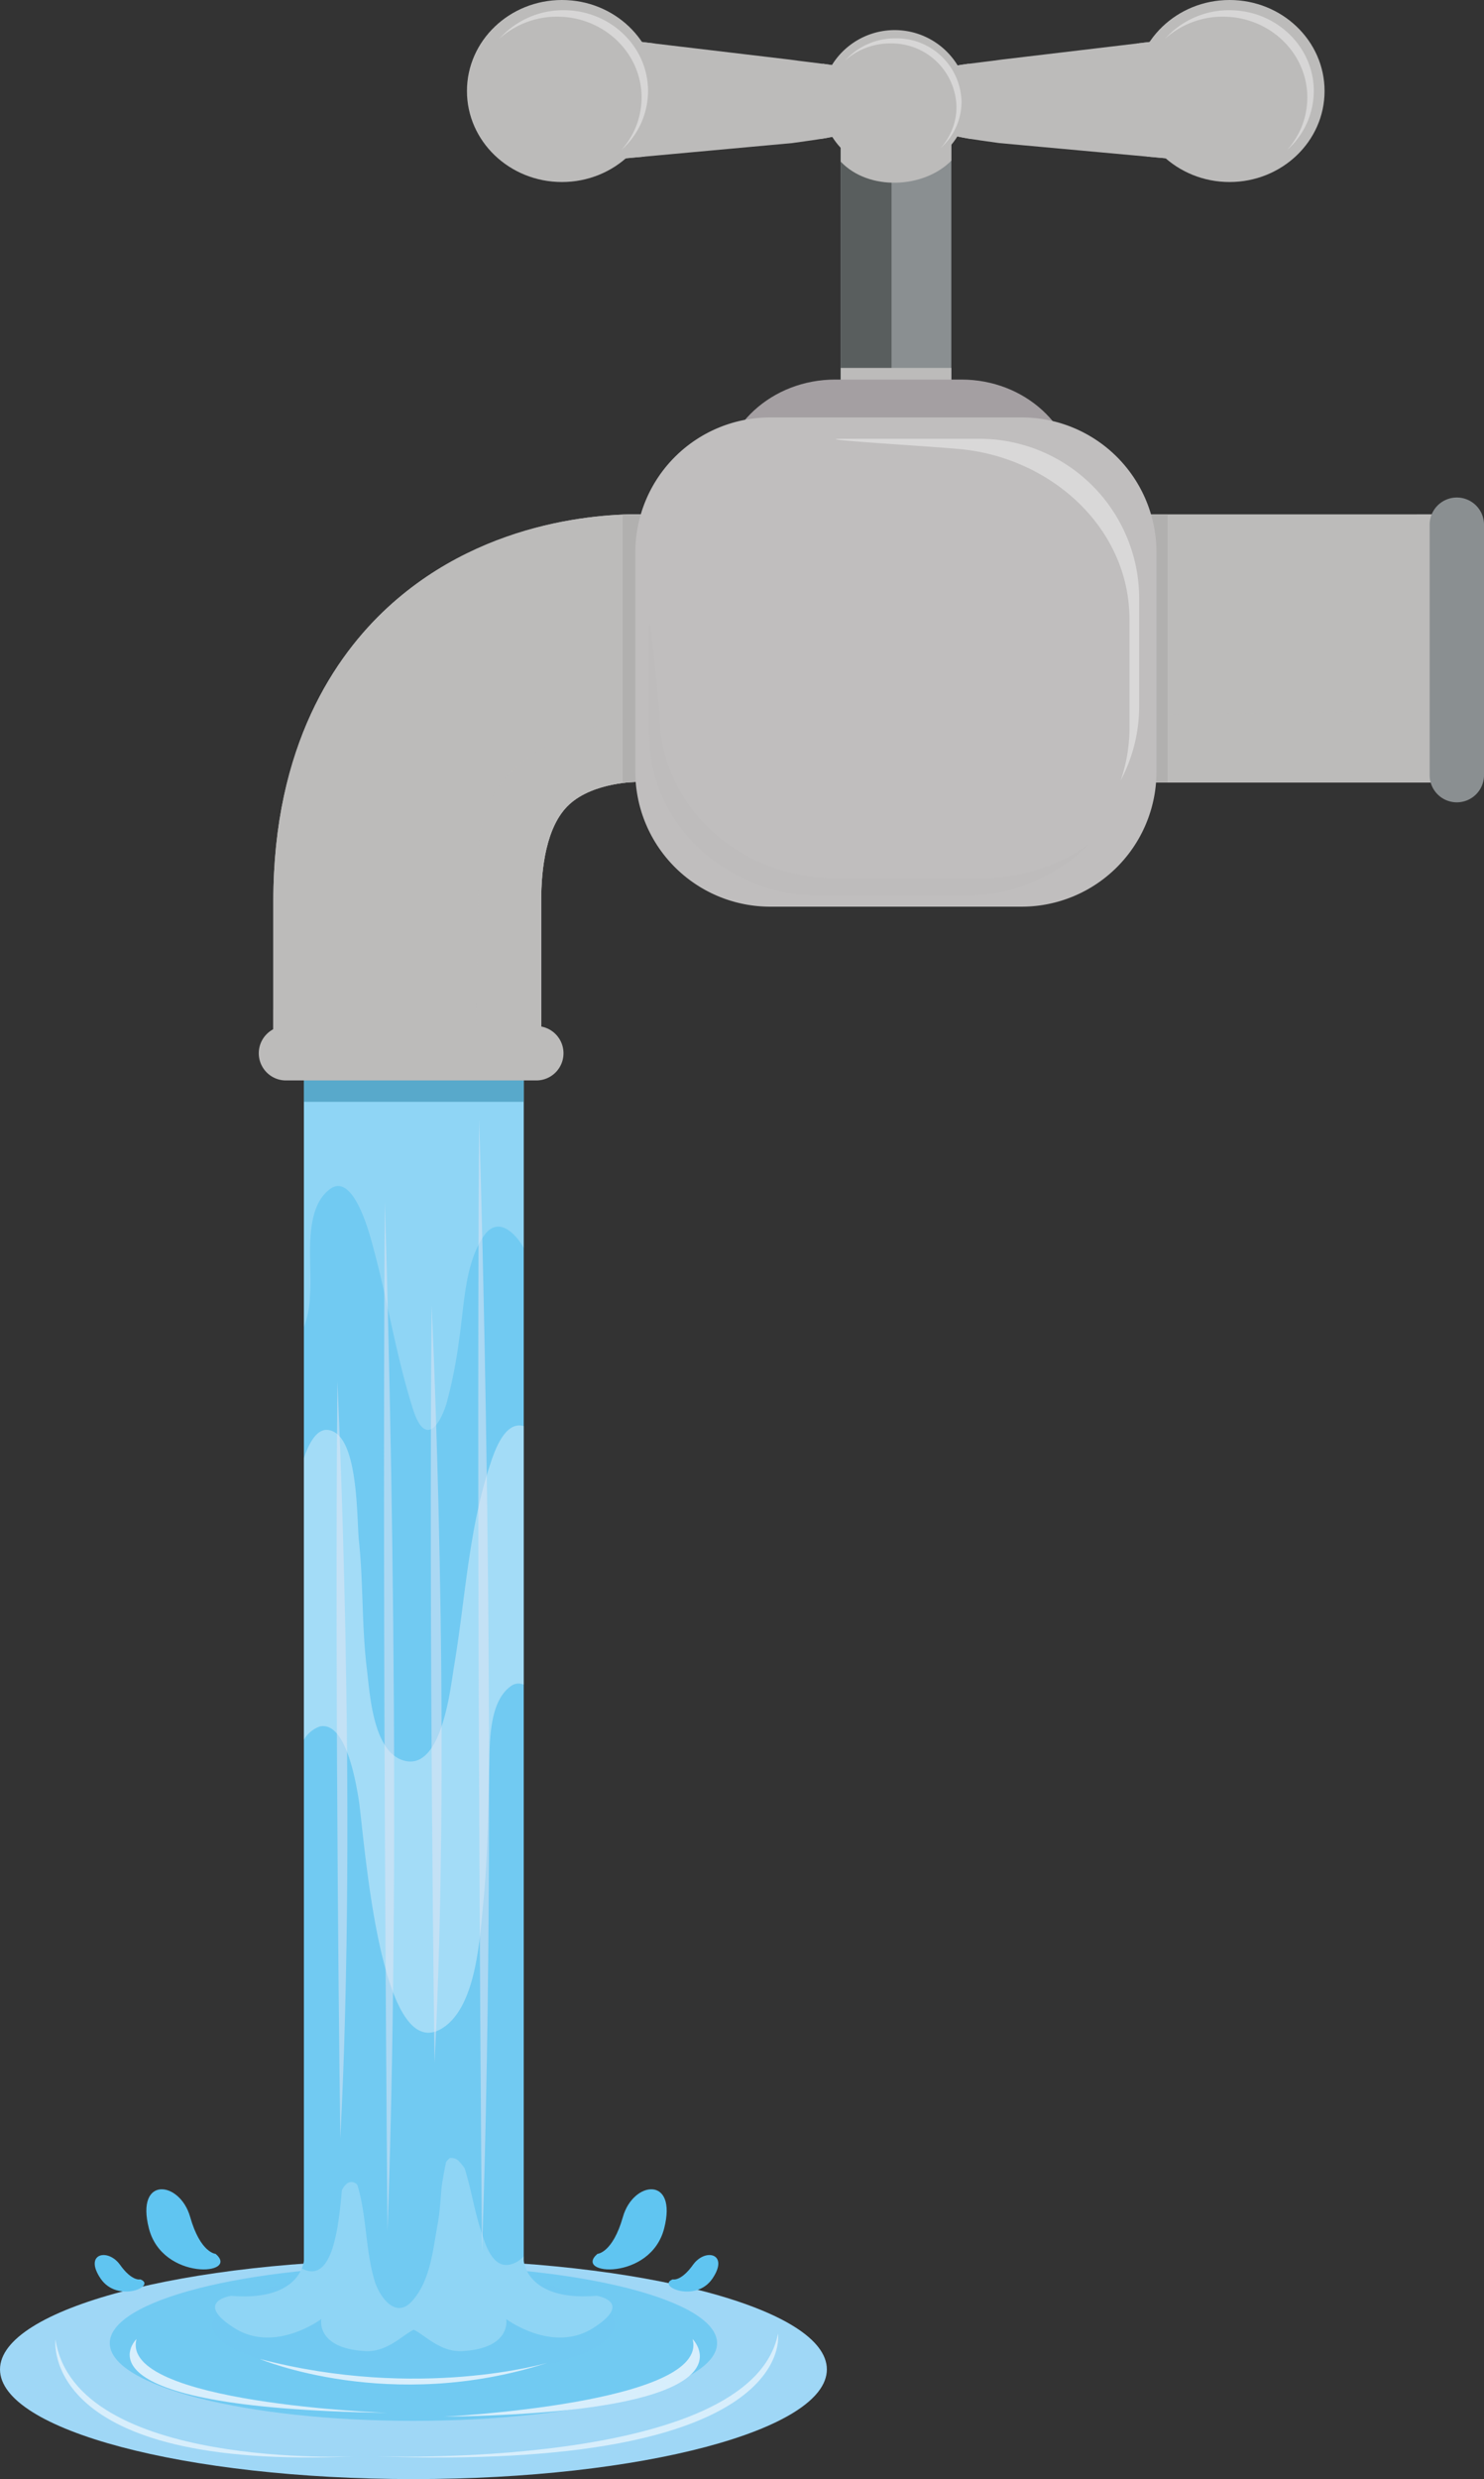 <svg xmlns="http://www.w3.org/2000/svg" width="248.874" height="415.635" viewBox="0 0 248.874 415.635">
  <rect x="0" y="0" width="248.874" height="415.635" fill="#333333" stroke="none"/>
  <g id="Grupo_15975" data-name="Grupo 15975" transform="translate(-1159.126 -6967)">
    <g id="Grupo_15974" data-name="Grupo 15974" transform="translate(1152.794 6956.149)">
      <g id="Grupo_15956" data-name="Grupo 15956" transform="translate(6.332 389.706)">
        <path id="Trazado_32502" data-name="Trazado 32502" d="M145,307.927c0,10.156-31.041,18.39-69.334,18.39s-69.332-8.234-69.332-18.39,31.043-18.39,69.332-18.39S145,297.771,145,307.927Z" transform="translate(-6.332 -289.537)" fill="#9fd7f6"/>
        <path id="Trazado_32503" data-name="Trazado 32503" d="M121.723,303.274c0,7.19-22.8,13.021-50.926,13.021s-50.924-5.831-50.924-13.021,22.8-13.019,50.924-13.019S121.723,296.086,121.723,303.274Z" transform="translate(-1.465 -289.279)" fill="#71caf2"/>
        <path id="Trazado_32504" data-name="Trazado 32504" d="M100,299.925c0,4.943-15.109,8.952-33.747,8.952s-33.745-4.009-33.745-8.952,15.109-8.952,33.745-8.952S100,294.982,100,299.925Z" transform="translate(3.077 -289.021)" fill="#71caf2" opacity="0.7" style="mix-blend-mode: multiply;isolation: isolate"/>
      </g>
      <g id="Grupo_15973" data-name="Grupo 15973" transform="translate(15.607 10.851)">
        <g id="Grupo_15957" data-name="Grupo 15957" transform="translate(0 391.258)">
          <path id="Trazado_32505" data-name="Trazado 32505" d="M102.787,299.32s12.369,12.229-41.665,13.019C61.122,312.339,105.718,310.108,102.787,299.32Z" transform="translate(4.086 -298.424)" fill="#d7eefc"/>
          <path id="Trazado_32506" data-name="Trazado 32506" d="M23.476,299.32S11.432,310.9,65.467,311.691C65.467,311.691,20.545,310.108,23.476,299.32Z" transform="translate(-9.856 -298.424)" fill="#d7eefc"/>
          <path id="Trazado_32507" data-name="Trazado 32507" d="M86.632,302.423s-21.493,6.374-48.257-.647C38.375,301.776,60.206,310.975,86.632,302.423Z" transform="translate(-4.09 -297.541)" fill="#d7eefc"/>
          <path id="Trazado_32508" data-name="Trazado 32508" d="M120.276,298.661s3.757,23.17-67.953,20.553C52.323,319.214,115.69,321.633,120.276,298.661Z" transform="translate(0.924 -298.661)" fill="#d7eefc"/>
          <path id="Trazado_32509" data-name="Trazado 32509" d="M13.18,299.379s-2.788,22.08,50.41,19.584C63.59,318.963,16.581,321.267,13.18,299.379Z" transform="translate(-13.155 -298.403)" fill="#d7eefc"/>
        </g>
        <g id="Grupo_15971" data-name="Grupo 15971" transform="translate(26.8)">
          <g id="Grupo_15959" data-name="Grupo 15959" transform="translate(0 173.983)">
            <path id="Trazado_32510" data-name="Trazado 32510" d="M35.55,349.761c11.718.976,12.206-5.859,12.206-5.859V138.833H84.623V343.9s.489,6.835,12.208,5.859c0,0,6.347.976-.488,5.371s-14.648-1.465-14.648-1.465.976,4.883-7.325,5.371c-3.751.222-6.4-2.769-8.18-3.578-1.782.809-4.429,3.8-8.181,3.578-8.3-.488-7.323-5.371-7.323-5.371s-7.811,5.859-14.648,1.465S35.55,349.761,35.55,349.761Z" transform="translate(-32.868 -138.833)" fill="#71caf2"/>
            <path id="Trazado_32511" data-name="Trazado 32511" d="M78.515,230.369c-3.691,2.658-3.5,9.418-3.611,13.537-.2,7.561-.235,15.136-.992,22.67-.591,5.87-1.108,17.463-6.843,21.109C56.4,294.475,53.912,254.773,53,249.269c-.457-2.761-2.137-13.065-6.49-12.157a5.059,5.059,0,0,0-2.693,2.243V192.132c.9-2.632,2.2-4.969,4.077-4.724,5.141.674,4.75,14.744,5.155,18.564.76,7.155.455,14.379,1.336,21.535.506,4.108.994,13.74,6.112,15.3,6.471,1.964,7.9-12.2,8.5-15.74,1.853-10.969,2.417-22.5,5.825-33.147.7-2.182,2.447-8.11,5.832-7.168l.027.012v43.348A2.094,2.094,0,0,0,78.515,230.369Z" transform="translate(-28.932 -121.647)" fill="#d7eefc" opacity="0.5" style="mix-blend-mode: screen;isolation: isolate"/>
            <path id="Trazado_32512" data-name="Trazado 32512" d="M74.056,171.981c-3.29,4.64-3.359,12-4.2,17.41a78.455,78.455,0,0,1-2.092,10.672c-1.139,3.768-3.62,7.444-5.663,1-2.81-8.857-4.184-17.947-6.6-26.872-.487-1.8-3.254-13.1-7.363-9.947-4.689,3.6-2.824,12.757-3.3,17.841a16.336,16.336,0,0,1-1.015,5.271V138.833H80.686v35.236C79.256,171.548,76.381,168.7,74.056,171.981Z" transform="translate(-28.932 -138.833)" fill="#d7eefc" opacity="0.3" style="mix-blend-mode: screen;isolation: isolate"/>
            <rect id="Rectángulo_3843" data-name="Rectángulo 3843" width="36.867" height="10.741" transform="translate(14.888 0.001)" fill="#4197b9" opacity="0.7" style="mix-blend-mode: multiply;isolation: isolate"/>
            <path id="Trazado_32513" data-name="Trazado 32513" d="M35.55,300.1c8.475.706,11.066-2.666,11.857-4.589a5.361,5.361,0,0,0,.574.268c4.507,1.663,5.578-6.778,6.15-13.4.428-.828,1-1.449,1.733-1.354a1.525,1.525,0,0,1,.852.462c1.581,5.15,1.342,10.916,2.9,16.1.746,2.49,3.442,6.55,6.27,3.415,3.083-3.419,3.5-8.552,4.3-12.886.379-2.045.472-4.127.666-6.195.03-.332.341-2.372.748-4.233a3.742,3.742,0,0,1,.62-.68,1.718,1.718,0,0,1,1.6.6,9.353,9.353,0,0,1,.886,1.1c1.089,3.392,1.634,7.065,2.708,10.358.655,2.013,1.792,6.278,4.7,5.832a4.3,4.3,0,0,0,2.5-1.411v.744s.489,6.835,12.208,5.859c0,0,6.347.976-.488,5.371s-14.648-1.465-14.648-1.465.976,4.883-7.325,5.371c-3.751.222-6.4-2.769-8.18-3.578-1.782.809-4.429,3.8-8.181,3.578-8.3-.488-7.323-5.371-7.323-5.371s-7.811,5.859-14.648,1.465S35.55,300.1,35.55,300.1Z" transform="translate(-32.868 -89.176)" fill="#d7eefc" opacity="0.3" style="mix-blend-mode: screen;isolation: isolate"/>
            <g id="Grupo_15958" data-name="Grupo 15958" transform="translate(20.37 13.672)" opacity="0.5" style="mix-blend-mode: screen;isolation: isolate">
              <path id="Trazado_32514" data-name="Trazado 32514" d="M65.468,148.89s3.418,105.463.489,189.932C65.957,338.822,64.98,230.429,65.468,148.89Z" transform="translate(-41.57 -148.89)" fill="#e3e5f4"/>
              <path id="Trazado_32515" data-name="Trazado 32515" d="M59.614,171.876s3.418,70.492.489,126.948C60.1,298.824,59.126,226.378,59.614,171.876Z" transform="translate(-43.674 -140.628)" fill="#e3e5f4"/>
              <path id="Trazado_32516" data-name="Trazado 32516" d="M53.835,159.067s3.2,95.794.458,172.52C54.293,331.587,53.378,233.129,53.835,159.067Z" transform="translate(-45.748 -145.232)" fill="#e3e5f4"/>
              <path id="Trazado_32517" data-name="Trazado 32517" d="M47.989,181.214s3.418,70.493.489,126.948C48.478,308.162,47.5,235.716,47.989,181.214Z" transform="translate(-47.853 -137.272)" fill="#e3e5f4"/>
            </g>
          </g>
          <g id="Grupo_15970" data-name="Grupo 15970" transform="translate(7.324)">
            <g id="Grupo_15969" data-name="Grupo 15969">
              <g id="Grupo_15965" data-name="Grupo 15965" transform="translate(34.91)">
                <rect id="Rectángulo_3844" data-name="Rectángulo 3844" width="18.554" height="62.497" transform="translate(62.681 18.717)" fill="#8a8f91"/>
                <rect id="Rectángulo_3845" data-name="Rectángulo 3845" width="8.523" height="62.497" transform="translate(62.681 18.717)" fill="#595e5e"/>
                <path id="Trazado_32518" data-name="Trazado 32518" d="M110.044,33V24.619H128.6v8.215C123.989,37.513,114.742,37.965,110.044,33Z" transform="translate(-47.363 -5.902)" fill="#bcbbba" style="mix-blend-mode: multiply;isolation: isolate"/>
                <rect id="Rectángulo_3846" data-name="Rectángulo 3846" width="18.554" height="19.531" transform="translate(62.681 61.684)" fill="#bcbbba" style="mix-blend-mode: multiply;isolation: isolate"/>
                <g id="Grupo_15961" data-name="Grupo 15961" transform="translate(76.412)">
                  <path id="Trazado_32519" data-name="Trazado 32519" d="M120.145,25.8c0,5.8,3.443,6.128,12.878,7.44l33.518,3.064c7.208,0,13.049-4.7,13.049-10.5h0c0-5.8-5.841-10.5-13.049-10.5l-33.165,3.94c-8.157,1.166-13.231.763-13.231,6.565Z" transform="translate(-120.145 -9.252)" fill="#bcbbba"/>
                  <path id="Trazado_32520" data-name="Trazado 32520" d="M147.219,16.54l10.438-1.24c7.208,0,13.049,4.7,13.049,10.5s-5.841,10.5-13.049,10.5l-8.741-.8C144.357,30.488,143.436,22.184,147.219,16.54Z" transform="translate(-111.261 -9.252)" fill="#bcbbba" style="mix-blend-mode: multiply;isolation: isolate"/>
                  <path id="Trazado_32521" data-name="Trazado 32521" d="M127.886,18.712a15,15,0,0,1,.306,12.606c-5.8-.946-8.046-2.065-8.046-6.74C120.145,20.221,123.007,19.363,127.886,18.712Z" transform="translate(-120.145 -8.026)" fill="#bcbbba" style="mix-blend-mode: multiply;isolation: isolate"/>
                  <path id="Trazado_32522" data-name="Trazado 32522" d="M146.3,26.111c0,8.426,7.132,15.257,15.928,15.257s15.93-6.831,15.93-15.257-7.132-15.26-15.93-15.26S146.3,17.684,146.3,26.111Z" transform="translate(-110.744 -10.851)" fill="#bcbbba"/>
                  <g id="Grupo_15960" data-name="Grupo 15960" transform="translate(40.673 1.71)" opacity="0.4" style="mix-blend-mode: screen;isolation: isolate">
                    <path id="Trazado_32523" data-name="Trazado 32523" d="M159.757,13.194a14.438,14.438,0,0,0-9.693,3.694,14.379,14.379,0,0,1,10.778-4.778c7.821,0,14.158,6.073,14.158,13.562a13.251,13.251,0,0,1-4.466,9.868,13.172,13.172,0,0,0,3.381-8.782C173.915,19.266,167.578,13.194,159.757,13.194Z" transform="translate(-150.064 -12.109)" fill="#fff"/>
                  </g>
                </g>
                <g id="Grupo_15962" data-name="Grupo 15962">
                  <path id="Trazado_32524" data-name="Trazado 32524" d="M129.241,25.8c0,5.8-3.443,6.128-12.877,7.44L82.847,36.309c-7.208,0-13.051-4.7-13.051-10.5h0c0-5.8,5.843-10.5,13.051-10.5l33.165,3.94c8.155,1.166,13.23.763,13.23,6.565Z" transform="translate(-61.83 -9.252)" fill="#bcbbba"/>
                  <path id="Trazado_32525" data-name="Trazado 32525" d="M93.284,16.54,82.847,15.3C75.639,15.3,69.8,20,69.8,25.8s5.843,10.5,13.051,10.5l8.741-.8C96.146,30.488,97.066,22.184,93.284,16.54Z" transform="translate(-61.83 -9.252)" fill="#bcbbba" style="mix-blend-mode: multiply;isolation: isolate"/>
                  <path id="Trazado_32526" data-name="Trazado 32526" d="M108.241,18.712a15.009,15.009,0,0,0-.3,12.606c5.8-.946,8.045-2.065,8.045-6.74C115.981,20.221,113.12,19.363,108.241,18.712Z" transform="translate(-48.57 -8.026)" fill="#bcbbba" style="mix-blend-mode: multiply;isolation: isolate"/>
                  <path id="Trazado_32527" data-name="Trazado 32527" d="M95.794,26.111c0,8.426-7.132,15.257-15.928,15.257s-15.93-6.831-15.93-15.257,7.132-15.26,15.93-15.26S95.794,17.684,95.794,26.111Z" transform="translate(-63.936 -10.851)" fill="#bcbbba"/>
                </g>
                <path id="Trazado_32528" data-name="Trazado 32528" d="M107.61,26.4a12.373,12.373,0,0,0,24.723,0,12.373,12.373,0,0,0-24.723,0Z" transform="translate(-48.238 -9.517)" fill="#bcbbba"/>
                <g id="Grupo_15963" data-name="Grupo 15963" transform="translate(63.375 6.429)" opacity="0.4" style="mix-blend-mode: screen;isolation: isolate">
                  <path id="Trazado_32529" data-name="Trazado 32529" d="M118.16,16.431a11.325,11.325,0,0,0-7.6,2.9,11.283,11.283,0,0,1,8.457-3.749,10.883,10.883,0,0,1,11.109,10.642,10.4,10.4,0,0,1-3.5,7.742,10.334,10.334,0,0,0,2.652-6.89A10.884,10.884,0,0,0,118.16,16.431Z" transform="translate(-110.555 -15.58)" fill="#fff"/>
                </g>
                <g id="Grupo_15964" data-name="Grupo 15964" transform="translate(5.436 1.71)" opacity="0.4" style="mix-blend-mode: screen;isolation: isolate">
                  <path id="Trazado_32530" data-name="Trazado 32530" d="M77.626,13.194a14.435,14.435,0,0,0-9.691,3.694,14.376,14.376,0,0,1,10.778-4.778c7.819,0,14.158,6.073,14.158,13.562a13.256,13.256,0,0,1-4.466,9.868,13.172,13.172,0,0,0,3.381-8.782C91.786,19.266,85.447,13.194,77.626,13.194Z" transform="translate(-67.935 -12.109)" fill="#fff"/>
                </g>
              </g>
              <path id="Trazado_32531" data-name="Trazado 32531" d="M95.243,75.239c0,9.708,8.6,17.577,19.2,17.577h21.169c10.6,0,19.2-7.87,19.2-17.577h0c0-9.708-8.6-17.577-19.2-17.577H114.442c-10.6,0-19.2,7.87-19.2,17.577Z" transform="translate(-17.773 5.974)" fill="#a49fa2"/>
              <g id="Grupo_15968" data-name="Grupo 15968" transform="translate(0 69.984)">
                <path id="Trazado_32532" data-name="Trazado 32532" d="M84.972,139.091v22.784H40.052V139.091c0-26.033,10.42-41.111,19.161-49.176,16.936-15.623,38.49-15.844,44.251-15.6H238.936v44.92H102.874l-1.807-.073c-.029-.026-7.293-.015-11.395,3.77C85.786,126.517,84.972,133.7,84.972,139.091Z" transform="translate(-37.61 -58.04)" fill="#bcbbba"/>
                <path id="Trazado_32533" data-name="Trazado 32533" d="M84.972,139.091v22.784H40.052V139.091c0-26.033,10.42-41.111,19.161-49.176,16.936-15.623,38.49-15.844,44.251-15.6H238.936v44.92H102.874l-1.807-.073c-.029-.026-7.293-.015-11.395,3.77C85.786,126.517,84.972,133.7,84.972,139.091Z" transform="translate(-37.61 -58.04)" fill="#bcbbba"/>
                <g id="Grupo_15966" data-name="Grupo 15966" transform="translate(36.45 48.683)" opacity="0.6" style="mix-blend-mode: multiply;isolation: isolate">
                  <path id="Trazado_32534" data-name="Trazado 32534" d="M136.522,99.913l93.422-1.366v12.108H93.882l-1.807-.073c-.029-.026-7.293-.015-11.395,3.77-3.887,3.585-4.7,10.765-4.7,16.16V153.3H65.069l.493-31.248C65.887,88.846,136.522,99.913,136.522,99.913Z" transform="translate(-65.069 -98.142)" fill="#bcbbba"/>
                </g>
                <rect id="Rectángulo_3847" data-name="Rectángulo 3847" width="44.92" height="4.556" transform="translate(2.441 99.28)" fill="#bcbbba" opacity="0.6" style="mix-blend-mode: multiply;isolation: isolate"/>
                <rect id="Rectángulo_3848" data-name="Rectángulo 3848" width="7.16" height="44.92" transform="translate(194.164 16.275)" fill="#bcbbba" opacity="0.6" style="mix-blend-mode: multiply;isolation: isolate"/>
                <path id="Trazado_32535" data-name="Trazado 32535" d="M87.973,74.316h86.563v44.92H87.383l-1.807-.073a17.855,17.855,0,0,0-2.427.17v-45C85.23,74.241,86.884,74.269,87.973,74.316Z" transform="translate(-22.12 -58.04)" fill="#aaa9a8" opacity="0.6" style="mix-blend-mode: multiply;isolation: isolate"/>
                <path id="Rectángulo_3849" data-name="Rectángulo 3849" d="M22.628,0H64.771A22.627,22.627,0,0,1,87.4,22.627V59.4A22.627,22.627,0,0,1,64.771,82.027H22.627A22.627,22.627,0,0,1,0,59.4V22.628A22.628,22.628,0,0,1,22.628,0Z" transform="translate(63.148)" fill="#c0bebe"/>
                <path id="Trazado_32536" data-name="Trazado 32536" d="M158.685,95.238c0-15.1-12.785-26.808-27.859-28.483-4.394-.488-27.56-1.79-19.8-1.79h22.52a26.814,26.814,0,0,1,26.771,26.856v17.9a26.773,26.773,0,0,1-3.11,12.546,27.114,27.114,0,0,0,1.482-8.8Z" transform="translate(-12.668 -61.385)" fill="#fff" opacity="0.4" style="mix-blend-mode: screen;isolation: isolate"/>
                <g id="Grupo_15967" data-name="Grupo 15967" transform="translate(65.48 34.522)">
                  <path id="Trazado_32537" data-name="Trazado 32537" d="M88.167,102.972c0,15.166,13.165,27.461,29.4,27.461h24.736a30.594,30.594,0,0,0,17.9-5.711,29.406,29.406,0,0,1-21,8.653H115.091c-15.833,0-28.668-12.074-28.668-26.968V88.428C86.423,83.873,88.167,102.972,88.167,102.972Z" transform="translate(-86.423 -87.726)" fill="#bcbbba" opacity="0.6" style="mix-blend-mode: multiply;isolation: isolate"/>
                </g>
                <path id="Trazado_32538" data-name="Trazado 32538" d="M187.255,123.313a4.557,4.557,0,0,0,4.558-4.557V76.766a4.557,4.557,0,0,0-4.558-4.557h0a4.555,4.555,0,0,0-4.555,4.557v41.99a4.555,4.555,0,0,0,4.555,4.557Z" transform="translate(13.662 -58.781)" fill="#8a8f91"/>
                <path id="Trazado_32539" data-name="Trazado 32539" d="M38.256,141.952a4.556,4.556,0,0,0,4.557,4.558H84.8a4.556,4.556,0,0,0,4.557-4.558h0A4.555,4.555,0,0,0,84.8,137.4H42.813a4.555,4.555,0,0,0-4.557,4.555Z" transform="translate(-38.256 -35.351)" fill="#bcbbba"/>
              </g>
            </g>
          </g>
        </g>
        <path id="Trazado_32540" data-name="Trazado 32540" d="M36,291.677s-2.546-.133-4.269-6.195-9.194-6.915-6.914,1.939S40.167,295.239,36,291.677Z" transform="translate(-9.118 86.196)" fill="#60c5f1"/>
        <path id="Trazado_32541" data-name="Trazado 32541" d="M25.658,293.039s-1.359.409-3.4-2.444-6.112-1.9-3.26,2.307S28.511,294.126,25.658,293.039Z" transform="translate(-11.406 89.11)" fill="#60c5f1"/>
        <g id="Grupo_15972" data-name="Grupo 15972" transform="translate(90.107 367.048)">
          <path id="Trazado_32542" data-name="Trazado 32542" d="M80.252,291.677s2.546-.133,4.27-6.195,9.194-6.915,6.914,1.939S76.083,295.239,80.252,291.677Z" transform="translate(-79.438 -280.852)" fill="#60c5f1"/>
          <path id="Trazado_32543" data-name="Trazado 32543" d="M89.509,293.039s1.359.409,3.4-2.444,6.112-1.9,3.26,2.307S86.657,294.126,89.509,293.039Z" transform="translate(-76.068 -277.938)" fill="#60c5f1"/>
        </g>
      </g>
    </g>
  </g>
</svg>
